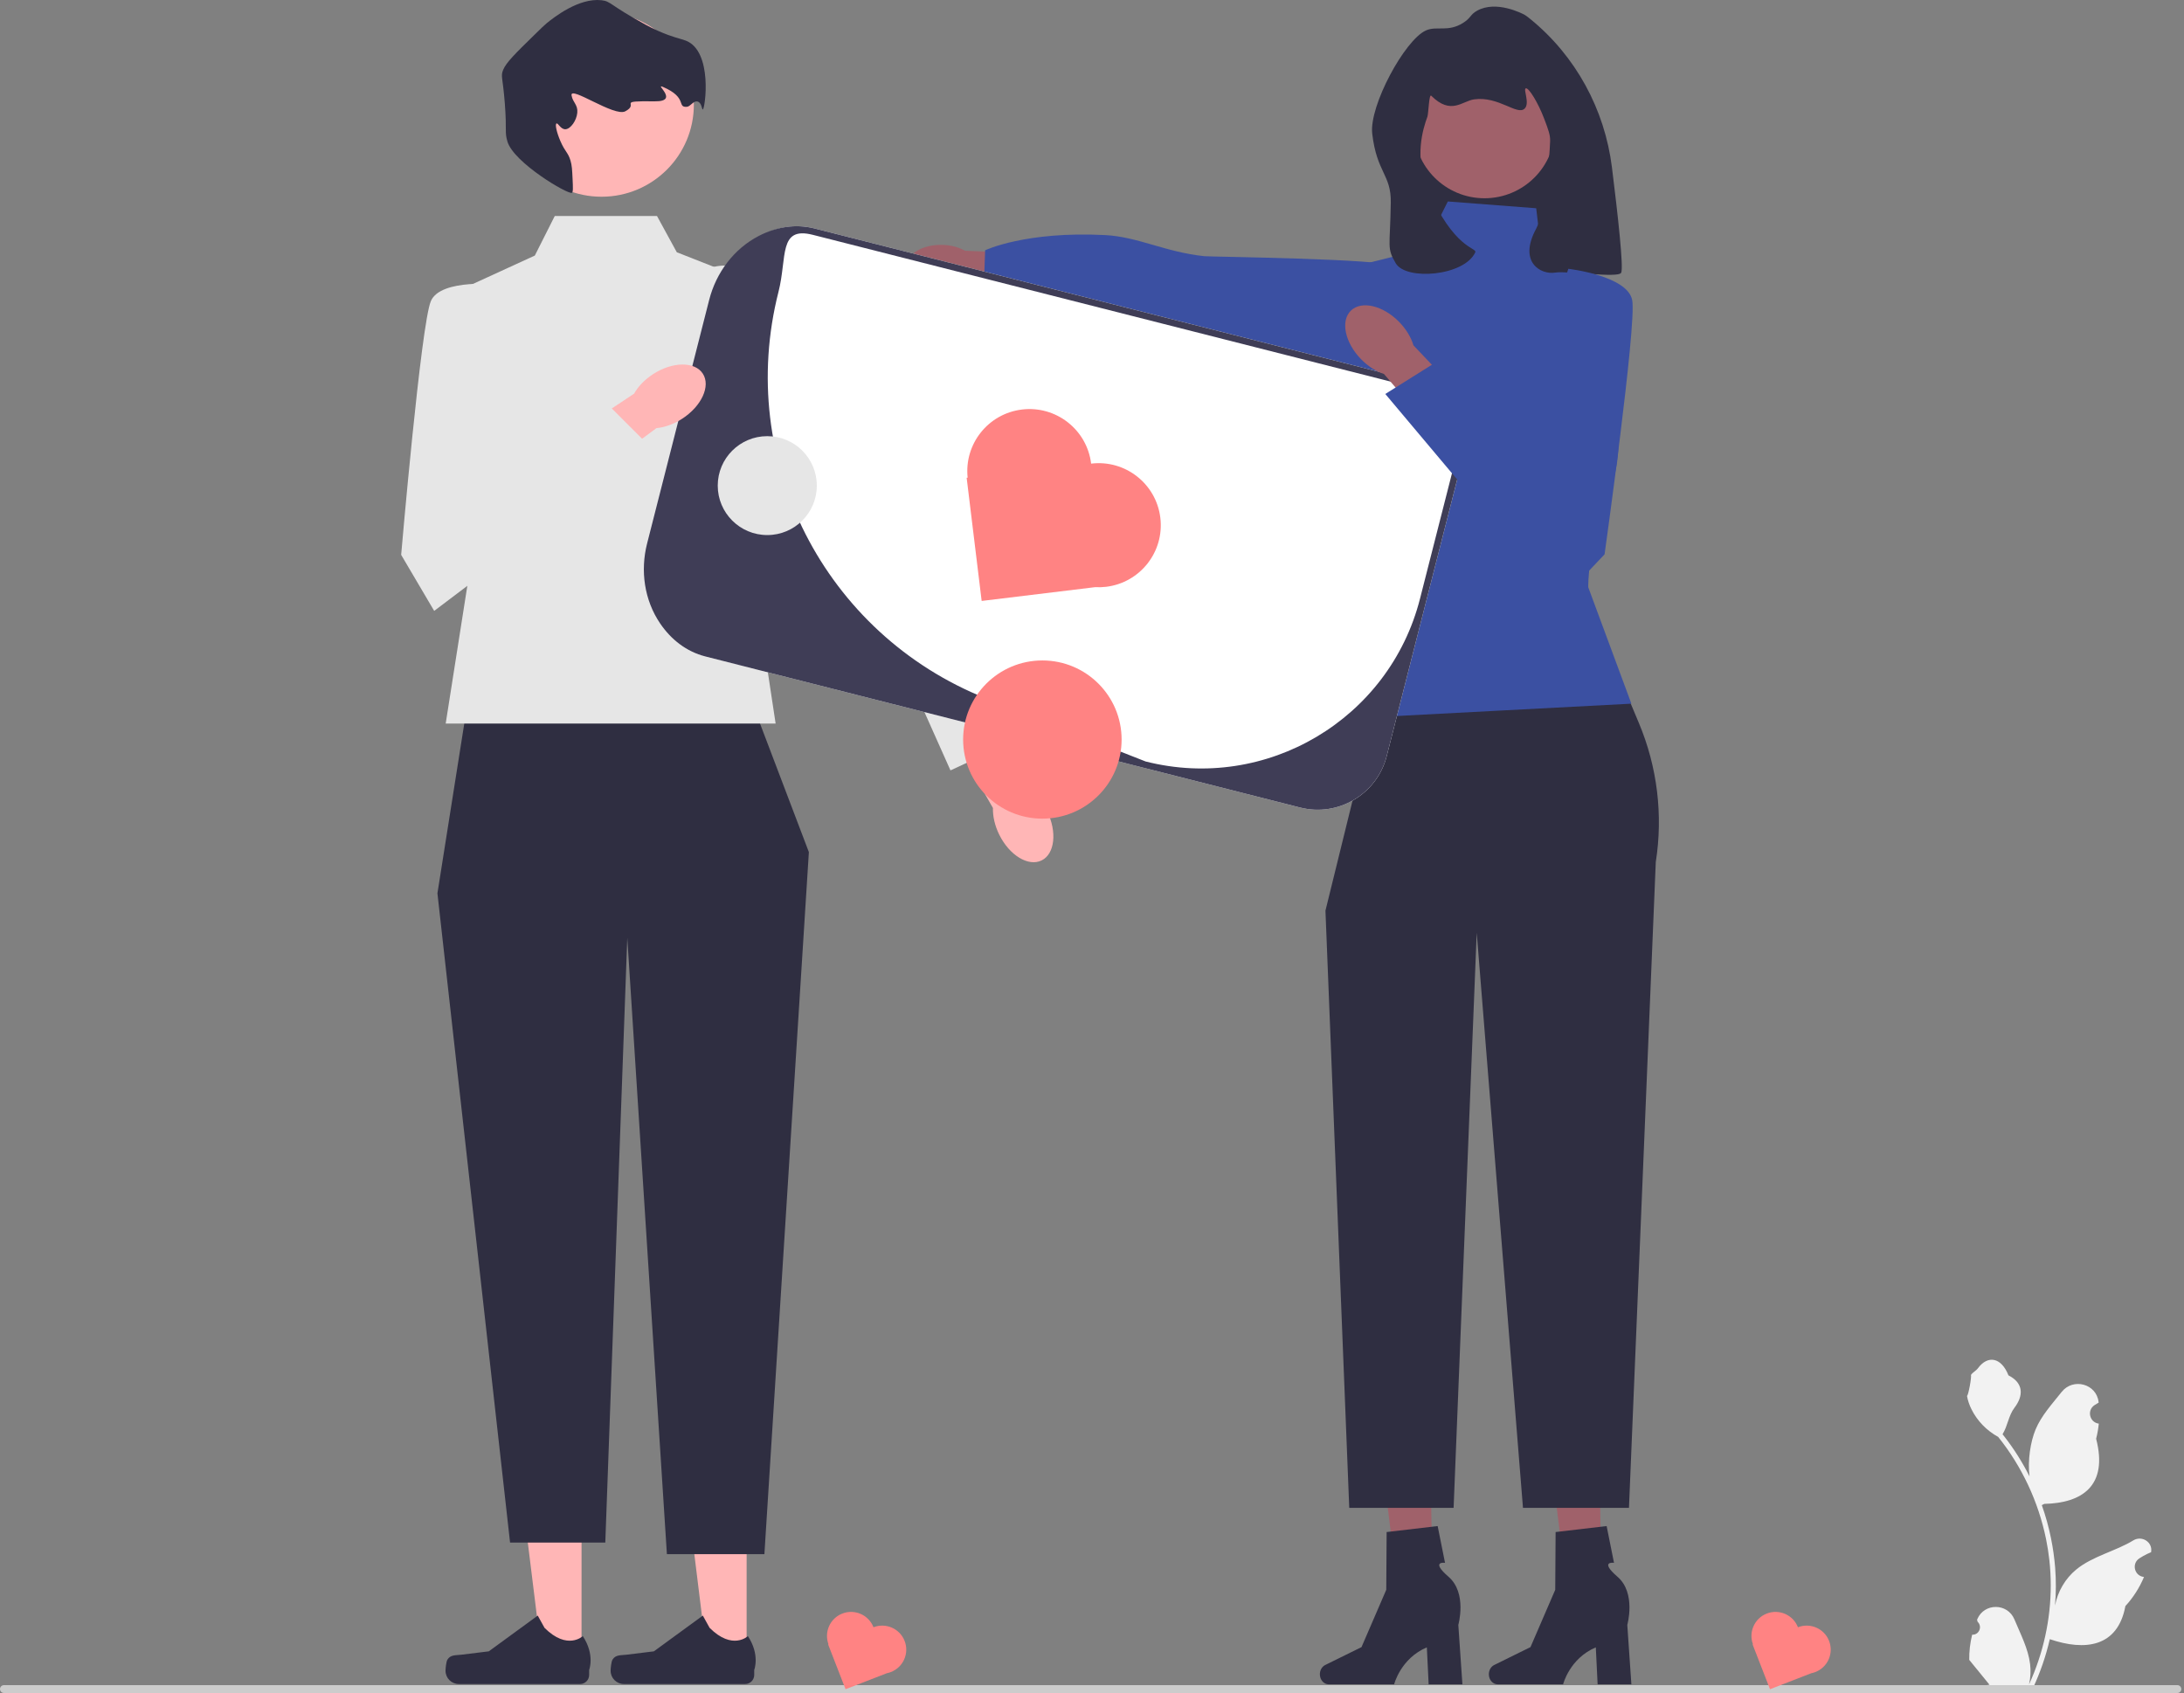 <svg width="387" height="300" viewBox="0 0 387 300" fill="none" xmlns="http://www.w3.org/2000/svg">
<rect x="0" y="0" width="387" height="300" fill="#808080" stroke="none"/>
<g clip-path="url(#clip0_148_3)">
<path d="M278.838 55.543H250.528V10.447L278.838 19.466V55.543Z" fill="#2F2E41"/>
<path d="M283.863 284.513L278.021 284.651L274.765 258.45L283.386 258.246L283.863 284.513Z" fill="#A0616A"/>
<path d="M263.82 296.681C263.82 297.666 264.52 298.464 265.384 298.464H276.98C276.98 298.464 278.121 293.885 282.774 291.915L283.095 298.464H289.077L288.353 287.932C288.353 287.932 289.953 282.298 286.629 279.417C283.306 276.537 285.998 276.938 285.998 276.938L284.691 270.42L275.651 271.481L275.584 281.713L271.198 291.87L264.763 295.043C264.191 295.326 263.82 295.969 263.82 296.68L263.82 296.68L263.82 296.681Z" fill="#2F2E41"/>
<path d="M253.922 284.513L248.08 284.651L244.823 258.45L253.445 258.246L253.922 284.513Z" fill="#A0616A"/>
<path d="M233.878 296.681C233.878 297.666 234.579 298.464 235.443 298.464H247.039C247.039 298.464 248.18 293.885 252.833 291.915L253.154 298.464H259.136L258.411 287.932C258.411 287.932 260.011 282.298 256.688 279.417C253.365 276.537 256.056 276.938 256.056 276.938L254.749 270.42L245.709 271.481L245.643 281.713L241.256 291.87L234.822 295.043C234.249 295.326 233.878 295.969 233.878 296.68L233.878 296.68L233.878 296.681Z" fill="#2F2E41"/>
<path d="M280.645 104.849L243.3 127.097L234.867 161.37L239.084 267.198H257.576L261.671 165.279L269.869 267.198H288.65L293.401 152.747C294.709 144.429 293.677 135.912 290.418 128.146L280.645 104.849V104.849V104.849Z" fill="#2F2E41"/>
<path d="M272.212 36.903L256.551 35.701L252.335 44.119L240.288 47.125L237.277 84.405C243.235 99.857 246.975 114.624 243.3 127.097L289.077 124.692L281.434 104.061C281.434 104.061 281.247 96.431 285.463 86.209C289.68 75.987 283.054 49.53 283.054 49.53L273.417 47.125L272.212 36.903H272.212V36.903Z" fill="#3B50A2"/>
<path d="M166.765 51.405C168.29 51.452 169.699 51.152 170.807 50.613L185.306 51.979L185.755 45.073L170.999 44.431C169.926 43.825 168.538 43.438 167.014 43.391C163.53 43.283 160.65 44.99 160.582 47.203C160.513 49.416 163.281 51.297 166.765 51.405H166.765Z" fill="#A0616A"/>
<path d="M252.528 72.488C252.528 72.488 252.016 50.487 247.182 47.185C245.189 45.824 214.538 45.514 213.421 45.399C206.535 44.686 201.635 41.957 195.837 41.658C181.707 40.929 174.564 44.352 174.564 44.352L174.314 51.415L252.528 72.488V72.488Z" fill="#3B50A2"/>
<path d="M263.048 35.131C269.954 35.131 275.553 29.542 275.553 22.648C275.553 15.753 269.954 10.164 263.048 10.164C256.141 10.164 250.543 15.753 250.543 22.648C250.543 29.542 256.141 35.131 263.048 35.131Z" fill="#A0616A"/>
<path d="M259.255 4.059C256.565 5.752 254.595 4.54 252.674 5.394C248.921 7.061 242.583 18.776 243.155 23.68C243.964 30.625 246.521 30.911 246.445 35.895C246.323 43.897 245.686 43.863 247.327 46.657C249.153 49.765 259.494 48.921 261.414 44.707C261.793 43.876 257.586 44.203 252.937 33.295C250.605 27.822 252.136 22.835 252.937 20.668C253.125 20.161 253.211 16.56 253.611 16.96C257.121 20.464 259.089 17.902 261.209 17.608C265.559 17.005 268.834 20.509 270.154 19.251C271.136 18.315 269.884 15.84 270.36 15.658C270.868 15.464 272.549 18.179 273.65 21.099C274.36 22.981 274.715 23.923 274.679 24.999C274.565 28.323 273.716 37.746 272.212 40.511C268.964 46.482 273.054 48.735 275.604 48.3C277.664 47.948 286.772 49.333 287.27 48.328C287.714 47.433 286.7 38.225 285.634 29.664C284.353 19.375 279.218 9.92 271.167 3.37C270.695 2.986 270.343 2.723 270.154 2.622C269.708 2.384 265.11 0 261.723 1.904C260.476 2.604 260.679 3.163 259.255 4.059L259.255 4.059Z" fill="#2F2E41"/>
<path d="M103.048 294.259L96.11 294.258L92.809 267.542L103.05 267.543L103.048 294.259Z" fill="#FFB6B6"/>
<path d="M79.277 294.102C79.061 294.465 78.947 295.637 78.947 296.059C78.947 297.358 80.001 298.41 81.302 298.41H102.789C103.676 298.41 104.395 297.692 104.395 296.806V295.913C104.395 295.913 105.458 293.229 103.27 289.921C103.27 289.921 100.55 292.512 96.486 288.454L95.287 286.287L86.612 292.621L81.803 293.212C80.751 293.341 79.819 293.192 79.277 294.102H79.277H79.277Z" fill="#2F2E41"/>
<path d="M132.3 294.259L125.362 294.258L122.062 267.542L132.302 267.543L132.3 294.259Z" fill="#FFB6B6"/>
<path d="M108.53 294.102C108.314 294.465 108.2 295.637 108.2 296.059C108.2 297.358 109.254 298.41 110.554 298.41H132.041C132.928 298.41 133.647 297.692 133.647 296.806V295.913C133.647 295.913 134.71 293.229 132.522 289.921C132.522 289.921 129.802 292.512 125.738 288.454L124.54 286.287L115.864 292.621L111.056 293.212C110.003 293.341 109.071 293.192 108.53 294.102H108.53H108.53Z" fill="#2F2E41"/>
<path d="M133.676 125.59L82.777 125.006L77.512 158.296L90.383 273.351H107.257L111.152 166.181L118.173 275.395H135.45L143.33 150.996L133.676 125.59Z" fill="#2F2E41"/>
<path d="M349.461 289.67C350.669 289.746 351.337 288.246 350.423 287.373L350.332 287.012C350.344 286.983 350.356 286.954 350.368 286.925C351.59 284.016 355.733 284.036 356.945 286.95C358.02 289.536 359.39 292.126 359.727 294.861C359.878 296.068 359.81 297.298 359.542 298.482C362.062 292.986 363.389 286.984 363.389 280.949C363.389 279.432 363.306 277.916 363.136 276.403C362.996 275.166 362.803 273.936 362.554 272.718C361.205 266.132 358.284 259.859 354.07 254.619C352.045 253.514 350.356 251.786 349.336 249.715C348.969 248.968 348.682 248.165 348.546 247.346C348.776 247.376 349.415 243.872 349.241 243.657C349.562 243.17 350.137 242.928 350.488 242.454C352.233 240.092 354.637 240.504 355.892 243.713C358.573 245.064 358.599 247.304 356.954 249.459C355.907 250.829 355.763 252.684 354.845 254.151C354.94 254.272 355.038 254.389 355.132 254.51C356.865 256.728 358.363 259.112 359.626 261.616C359.269 258.833 359.796 255.479 360.695 253.318C361.717 250.854 363.634 248.78 365.323 246.651C367.35 244.093 371.508 245.209 371.866 248.452C371.869 248.483 371.873 248.514 371.876 248.546C371.625 248.687 371.379 248.837 371.139 248.995C369.771 249.899 370.244 252.017 371.866 252.267L371.902 252.273C371.812 253.174 371.657 254.068 371.43 254.947C373.596 263.308 368.92 266.353 362.244 266.49C362.096 266.565 361.953 266.641 361.805 266.713C362.482 268.614 363.022 270.564 363.423 272.541C363.782 274.287 364.031 276.053 364.171 277.826C364.345 280.062 364.33 282.311 364.141 284.544L364.152 284.465C364.632 282.005 365.97 279.708 367.912 278.116C370.805 275.743 374.893 274.87 378.015 272.962C379.517 272.044 381.443 273.231 381.18 274.97L381.168 275.053C380.703 275.242 380.25 275.46 379.811 275.706C379.56 275.847 379.315 275.997 379.075 276.155C377.706 277.059 378.179 279.177 379.801 279.427L379.838 279.432C379.864 279.436 379.887 279.44 379.913 279.444C379.116 281.334 378.005 283.088 376.614 284.6C375.26 291.899 369.444 292.592 363.222 290.466H363.219C362.539 293.424 361.545 296.313 360.268 299.067H349.725C349.687 298.95 349.653 298.829 349.619 298.712C350.594 298.773 351.576 298.716 352.536 298.539C351.754 297.581 350.972 296.615 350.19 295.657C350.171 295.638 350.156 295.619 350.14 295.6C349.744 295.11 349.343 294.623 348.946 294.133L348.946 294.132C348.921 292.627 349.102 291.126 349.46 289.67L349.461 289.67V289.67L349.461 289.67Z" fill="#F2F2F2"/>
<path d="M0 299.305C0 299.691 0.31 300 0.696 300H385.827C386.213 300 386.523 299.691 386.523 299.305C386.523 298.92 386.213 298.61 385.827 298.61H0.696C0.31 298.61 0 298.92 0 299.305Z" fill="#CCCCCC"/>
<path d="M116.418 38.277H98.302L94.771 45.285L77.512 53.198L83.655 98.433L78.975 128.218H137.44L132.214 93.76L139.234 52.294L119.928 44.702L116.418 38.277Z" fill="#E6E6E6"/>
<path d="M177.056 147.89C176.266 146.281 175.906 144.627 175.947 143.18L167.45 128.325L174.649 124.496L182.493 139.977C183.664 140.831 184.753 142.129 185.543 143.738C187.348 147.414 186.911 151.323 184.568 152.47C182.224 153.617 178.861 151.566 177.056 147.89V147.89H177.056Z" fill="#FFB6B6"/>
<path d="M121.051 50.3C121.051 50.3 126.783 44.413 133.213 48.51C139.643 52.607 163.099 94.531 163.099 94.531L181.193 130.573L168.421 136.513L153.013 102L120.654 67.237L121.051 50.3L121.051 50.3H121.051Z" fill="#E6E6E6"/>
<path d="M106.593 34.861C115.627 34.861 122.951 27.55 122.951 18.531C122.951 9.512 115.627 2.201 106.593 2.201C97.558 2.201 90.234 9.512 90.234 18.531C90.234 27.55 97.558 34.861 106.593 34.861Z" fill="#FFB6B6"/>
<path d="M101.459 31.674C101.535 33.273 101.572 34.073 101.326 34.17C100.585 34.461 91.041 28.834 89.918 25.089C89.394 23.342 89.836 23.307 89.454 18.337C89.088 13.584 88.677 13.546 89.162 12.37C89.701 11.063 91.348 9.453 94.64 6.232C95.885 5.014 96.507 4.405 96.9 4.09C98.091 3.136 102.528 -0.419 106.596 0.041C108.301 0.233 108.009 0.913 114.38 4.361C114.928 4.658 115.664 5.051 116.68 5.501C119.152 6.596 120.685 6.879 121.492 7.185C126.383 9.035 124.948 19.343 124.528 19.402C124.374 19.424 124.333 18.087 123.53 17.977C122.807 17.877 122.347 18.892 121.691 18.929C119.897 19.03 121.889 17.316 117.5 15.413C115.793 14.673 120.541 18.009 116.022 17.955C108.954 17.87 113.474 18.32 110.79 19.727C108.832 20.754 100.957 15.104 101.277 16.91C101.503 18.183 102.428 18.549 102.295 19.976C102.166 21.358 101.125 22.847 100.208 22.902C99.362 22.952 98.898 21.767 98.616 21.881C98.309 22.004 98.647 23.491 99.308 25.018C100.148 26.957 100.65 26.973 101.093 28.464C101.348 29.322 101.385 30.106 101.459 31.674H101.459V31.674Z" fill="#2F2E41"/>
<path d="M230.388 143.095L124.987 116.325C118.25 114.613 114.163 107.749 115.877 101.023L128.99 49.575C130.704 42.849 137.58 38.769 144.318 40.48L249.718 67.251C256.456 68.962 260.543 75.826 258.829 82.552L245.716 134.001C244.002 140.727 237.126 144.806 230.388 143.095Z" fill="white"/>
<path d="M230.388 143.095L124.987 116.325C121.619 115.469 118.912 113.325 116.979 110.482C114.167 106.346 113.433 101.139 114.668 96.294L125.663 53.151C126.898 48.307 130.036 44.083 134.486 41.792C137.545 40.217 140.949 39.625 144.318 40.48L249.718 67.251C256.467 68.965 260.546 75.816 258.829 82.552L245.716 134C244.002 140.726 237.126 144.806 230.388 143.095H230.388ZM144.029 41.612C137.907 40.057 139.507 45.593 137.949 51.704L137.949 51.704C130.35 81.522 146.068 112.349 174.695 123.749C190.148 129.904 203.002 134.934 203.002 134.934C224.408 140.371 246.177 127.455 251.624 106.085L257.695 82.264C259.252 76.153 255.552 69.938 249.43 68.383L144.029 41.612V41.612Z" fill="#3F3D56"/>
<path d="M193.346 82.155L193.346 82.155C192.611 76.128 187.121 71.836 181.083 72.569L181.083 72.569C175.102 73.295 170.831 78.68 171.464 84.639L171.289 84.661L173.948 106.488L194.068 104.045C194.704 104.079 195.351 104.062 196.005 103.983L196.005 103.983C202.043 103.249 206.343 97.769 205.608 91.741V91.741C204.874 85.714 199.383 81.422 193.346 82.155L193.346 82.155V82.155Z" fill="#FF8383"/>
<path d="M154.78 288.351H154.78C153.928 286.159 151.457 285.072 149.261 285.922H149.261C147.086 286.765 145.998 289.193 146.806 291.369L146.742 291.394L149.828 299.332L157.145 296.497C157.387 296.449 157.628 296.381 157.866 296.289H157.866C160.061 295.438 161.151 292.972 160.299 290.78V290.78C159.446 288.588 156.976 287.5 154.78 288.351L154.78 288.351Z" fill="#FF8383"/>
<path d="M318.593 288.351C317.741 286.159 315.27 285.072 313.074 285.922C310.899 286.765 309.811 289.193 310.619 291.369L310.555 291.394L313.641 299.332L320.958 296.497C321.2 296.449 321.441 296.381 321.679 296.289C323.875 295.438 324.964 292.972 324.112 290.78V290.78C323.26 288.588 320.789 287.5 318.593 288.351L318.593 288.351H318.593Z" fill="#FF8383"/>
<path d="M184.706 145.066C192.461 145.066 198.747 138.791 198.747 131.049C198.747 123.308 192.461 117.032 184.706 117.032C176.951 117.032 170.665 123.308 170.665 131.049C170.665 138.791 176.951 145.066 184.706 145.066Z" fill="#FF8383"/>
<path d="M120.877 74.203C119.371 75.178 117.768 75.732 116.324 75.863L102.559 86.051L97.894 79.37L112.36 69.755C113.071 68.493 114.232 67.26 115.739 66.285C119.18 64.059 123.121 64.027 124.54 66.214C125.959 68.4 124.319 71.977 120.877 74.203H120.877V74.203L120.877 74.203Z" fill="#FFB6B6"/>
<path d="M88.637 50.431C88.637 50.431 78.106 49.263 76.351 53.351C74.596 57.439 71.085 98.321 71.085 98.321L76.936 108.25L115.302 79.263L107.533 71.507L91.09 79.263L88.637 50.431H88.637V50.431Z" fill="#E6E6E6"/>
<path d="M241.167 63.641C242.418 64.926 243.856 65.822 245.235 66.271L256.382 79.263L262.419 73.787L250.462 61.198C250.051 59.809 249.194 58.349 247.943 57.064C245.084 54.129 241.249 53.222 239.378 55.038C237.507 56.854 238.308 60.706 241.167 63.641V63.641Z" fill="#A0616A"/>
<path d="M277.901 47.633C277.901 47.633 288.428 48.835 289.227 53.211C290.026 57.587 284.328 98.223 284.328 98.223L276.409 106.601L245.473 69.813L254.777 63.979L269.077 75.196L277.901 47.633Z" fill="#3B50A2"/>
<path d="M135.96 94.814C140.808 94.814 144.738 90.89 144.738 86.051C144.738 81.211 140.808 77.288 135.96 77.288C131.112 77.288 127.182 81.211 127.182 86.051C127.182 90.89 131.112 94.814 135.96 94.814Z" fill="#E6E6E6"/>
</g>
<defs>
<clipPath id="clip0_148_3">
<rect width="386.523" height="300" fill="white"/>
</clipPath>
</defs>
</svg>
